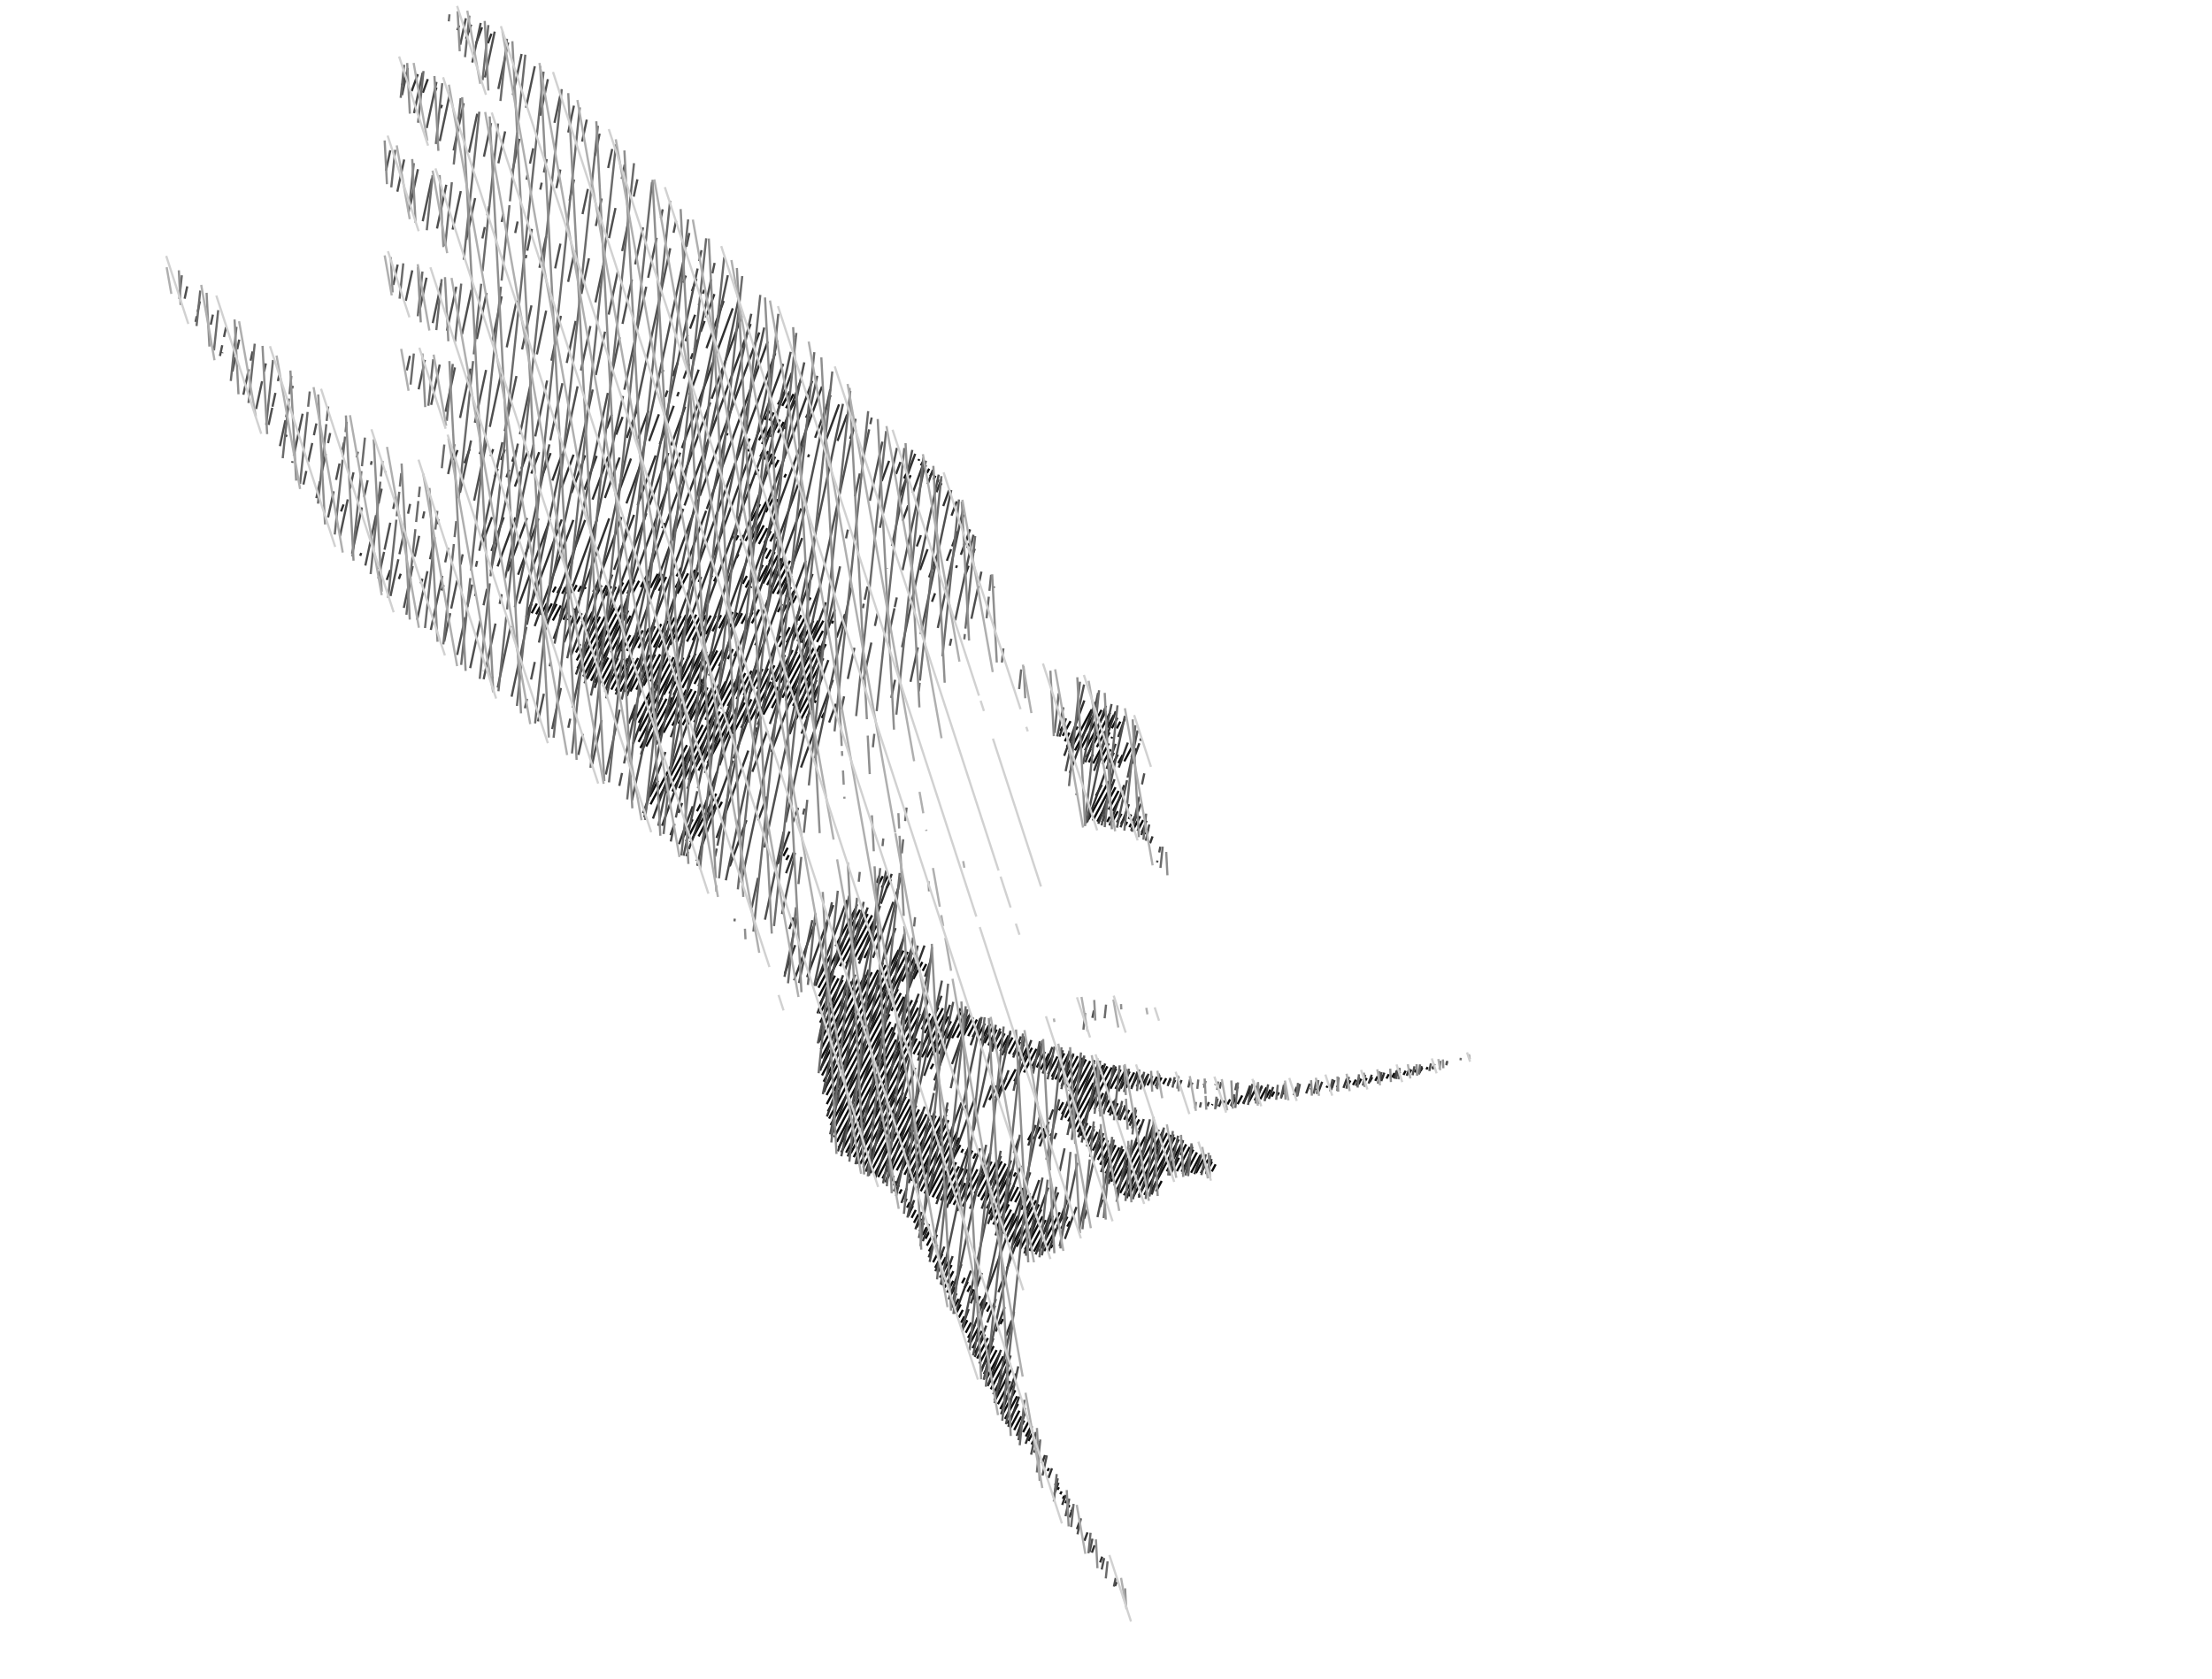 <?xml version="1.0" encoding="UTF-8" standalone="no"?>
<!-- Created with Inkscape (http://www.inkscape.org/) -->

<svg
   xmlns:dc="http://purl.org/dc/elements/1.1/"
   xmlns:cc="http://creativecommons.org/ns#"
   xmlns:rdf="http://www.w3.org/1999/02/22-rdf-syntax-ns#"
   xmlns:svg="http://www.w3.org/2000/svg"
   xmlns="http://www.w3.org/2000/svg"
   xmlns:sodipodi="http://sodipodi.sourceforge.net/DTD/sodipodi-0.dtd"
   xmlns:inkscape="http://www.inkscape.org/namespaces/inkscape"
   id="svg2"
   version="1.1"
   inkscape:version="0.48.3.1 r9886"
   width="1000"
   height="759"
   sodipodi:docname="hantologie-_0002_arriere-plan-01_hatched_1398274169.svg">
  <defs
     id="defs27" />
  <sodipodi:namedview
     pagecolor="#ffffff"
     bordercolor="#666666"
     borderopacity="1"
     objecttolerance="10"
     gridtolerance="10"
     guidetolerance="10"
     inkscape:pageopacity="0"
     inkscape:pageshadow="2"
     inkscape:window-width="640"
     inkscape:window-height="480"
     id="namedview25" />
  <g
     inkscape:label="fill-0b0b0b"
     inkscape:groupmode="layer"
     id="fill-0b0b0b">
    <path
       style="stroke:#0b0b0b"
       d="M 240.308,273.107 l -1.63,3.065 M 240.354,277.281 l 2.318,-4.36 M 249.038,265.208 l -0.944,1.776 M 242.375,277.74 l 2.596,-4.882 M 251.263,265.283 l -1.351,2.541 M 244.482,278.038 l 2.763,-5.197 M 253.484,265.368 l -1.524,2.866 M 246.625,278.267 l 2.864,-5.387 M 255.704,265.452 l -1.588,2.987 M 247.589,280.714 l 4.042,-7.602 M 258.624,264.22 l -2.258,4.246 M 249.931,280.57 l 3.605,-6.779 M 260.721,264.536 l -1.927,3.624 M 253.247,278.593 l 1.824,-3.431 M 262.764,264.954 l -1.373,2.582 M 254.633,280.247 l 1.85,-3.48 M 264.772,265.438 l -0.429,0.806 M 259.17,275.974 l 0.463,-0.87 M 257.954,278.261 l -1.156,2.174 M 258.466,281.559 l 2.927,-5.505 M 269.532,265.006 l -1.393,2.62 M 259.979,282.973 l 3.014,-5.669 M 271.963,264.694 l -2.115,3.978 M 263.058,281.442 l 1.982,-3.728 M 274.253,264.648 l -2.258,4.247 M 264.243,283.473 l 3.609,-6.787 M 276.303,265.051 l -2.29,4.308 M 265.309,285.729 l 4.163,-7.829 M 262.368,291.259 l -2.002,3.765 M 276.39,269.148 l 2.039,-3.834 M 271.229,278.855 l -10.506,19.76 M 278.879,268.727 l 2.836,-5.333 M 274.912,276.188 l -13.84,26.029 M 281.215,268.594 l 3.358,-6.316 M 278.128,274.401 l -16.097,30.274 M 299.332,238.781 l 1.185,-2.229 M 286.805,262.341 l -3.225,6.065 M 263.66,305.87 l 17.367,-32.663 M 288.916,262.63 l -2.948,5.544 M 265.383,306.89 l 17.295,-32.526 M 293.043,259.13 l -3.371,6.339 M 273.431,296.015 l 10.592,-19.921 M 273.426,296.024 l -6.274,11.8 M 328.44,196.817 l 0.505,-0.949 M 293.407,262.706 l -1.503,2.826 M 283.13,282.033 l 1.934,-3.637 M 279.883,288.14 l -3.655,6.875 M 268.94,308.721 l 6.035,-11.35 M 297.38,259.493 l -3.38,6.357 M 278.645,294.729 l 3.406,-6.405 M 277.13,297.578 l -6.351,11.944 M 295.858,266.615 l 3.709,-6.975 M 284.915,287.196 l -3.915,7.363 M 272.617,310.324 l 6.732,-12.661 M 301.181,260.865 l -3.336,6.274 M 283.405,294.295 l 4.458,-8.385 M 281.57,297.748 l -7.113,13.378 M 285.842,293.972 l 4.763,-8.958 M 283.845,297.728 l -7.485,14.077 M 336.253,203.425 l 2.72,-5.116 M 307.902,256.745 l -2.052,3.858 M 288.609,293.028 l 4.734,-8.902 M 286.145,297.664 l -7.821,14.71 M 345.742,189.837 l 2.19,-4.119 M 343.47,194.11 l -1.019,1.916 M 338.164,204.089 l 0.584,-1.098 M 309.367,258.248 l -4.001,7.525 M 291.14,292.53 l 4.965,-9.337 M 288.463,297.563 l -8.063,15.164 M 351.685,182.921 l 3.539,-6.655 M 349.777,186.508 l -1.947,3.662 M 343.108,199.051 l 3.363,-6.324 M 311.08,259.288 l -4.858,9.137 M 293.363,292.609 l 5.554,-10.446 M 290.96,297.127 l -8.365,15.731 M 353.627,183.529 l 3.468,-6.523 M 350.87,188.714 l -6.41,12.056 M 312.326,261.203 l 1.909,-3.591 M 301.958,280.703 l -6.389,12.017 M 284.978,312.638 l 8.776,-16.505 M 358.737,178.178 l -3.389,6.375 M 348.426,197.57 l 4.16,-7.824 M 345.41,203.242 l -1.714,3.224 M 314.241,261.863 l 1.645,-3.094 M 305.032,279.181 l -7.263,13.659 M 287.674,311.829 l 8.488,-15.964 M 359.483,181.036 l -2.457,4.62 M 351.702,195.669 l 2.591,-4.873 M 347.273,203.999 l -1.995,3.752 M 341.618,214.633 l 1.306,-2.457 M 339.269,219.053 l -1.002,1.884 M 315.829,263.136 l 1.197,-2.251 M 307.681,278.461 l -7.51,14.124 M 290.953,309.922 l 7.485,-14.078 M 355.668,192.469 l -0.851,1.601 M 347.038,208.701 l 1.869,-3.516 M 310.16,278.058 l -7.206,13.552 M 294.156,308.157 l 6.471,-12.17 M 286.647,322.28 l -1.557,2.928 M 348.695,209.844 l 1.769,-3.328 M 331.407,242.358 l -0.836,1.572 M 321.278,261.408 l 0.651,-1.225 M 312.461,277.992 l -6.631,12.472 M 286.891,326.081 l 15.72,-29.565 M 351.949,207.986 l -1.761,3.312 M 332.673,244.237 l 1.137,-2.138 M 323.929,260.683 l -1.17,2.201 M 308.419,289.852 l 6.342,-11.927 M 304.532,297.163 l -15.762,29.644 M 364.381,188.863 l 0.883,-1.661 M 343.584,227.978 l -4.016,7.552 M 334.844,244.415 l 1.284,-2.415 M 316.966,278.038 l -6.416,12.066 M 289.026,330.586 l 17.466,-32.848 M 346.844,226.106 l -7.253,13.641 M 337.015,244.592 l 1.378,-2.592 M 333.848,250.549 l -0.926,1.741 M 313.138,289.497 l 6.013,-11.309 M 308.952,297.371 l -8.906,16.749 M 288.688,335.482 l 10.602,-19.94 M 355.347,214.375 l -0.791,1.487 M 346.195,231.586 l 3.859,-7.258 M 343.869,235.961 l -4.721,8.88 M 316.125,288.139 l 5.213,-9.805 M 311.764,296.342 l -9.178,17.261 M 289.492,338.229 l 11.838,-22.265 M 351.581,225.717 l -1.693,3.184 M 340.99,245.635 l 4.291,-8.07 M 323.578,278.383 l -4.466,8.399 M 304.474,314.313 l 9.995,-18.798 M 303.894,315.403 l -11.772,22.141 M 343.083,245.96 l 3.783,-7.114 M 325.985,278.116 l -3.89,7.316 M 308.462,311.073 l 8.53,-16.043 M 307.326,313.208 l -11.409,21.457 M 345.587,245.511 l 2.882,-5.421 M 337.65,260.439 l -1.879,3.534 M 325.079,284.081 l 4.034,-7.587 M 319.469,294.631 l -8.034,15.11 M 299.964,331.315 l 10.311,-19.393 M 350.092,241.298 l -1.87,3.516 M 344.983,250.907 l 1.663,-3.128 M 338.899,262.348 l -1.783,3.354 M 327.666,283.475 l 3.568,-6.71 M 321.869,294.377 l -7.908,14.874 M 303.928,328.12 l 8.767,-16.489 M 351.61,242.704 l -0.5,0.94 M 346.342,252.611 l 2.166,-4.073 M 344.831,255.452 l -1.39,2.614 M 339.374,265.716 l 0.286,-0.538 M 333.342,277.061 l -3.436,6.462 M 320.501,301.211 l 3.748,-7.048 M 317.362,307.114 l -1.677,3.153 M 306.668,327.227 l 7.864,-14.791 M 350.214,249.588 l -2.398,4.509 M 343.118,262.934 l 3.808,-7.163 M 335.484,277.292 l -2.993,5.628 M 320.504,305.466 l 6.124,-11.518 M 318.21,309.779 l -9.608,18.07 M 344.939,263.77 l 6.779,-12.75 M 337.761,277.27 l -2.527,4.752 M 325.042,301.19 l 3.964,-7.456 M 319.882,310.895 l -8.8,16.551 M 293.685,360.164 l 3.808,-7.162 M 353.239,252.42 l -6.436,12.105 M 337.564,281.899 l 2.681,-5.043 M 331.382,293.528 l -2.379,4.474 M 313.809,326.577 l 9.223,-17.347 M 303.736,345.522 l -9.658,18.164 M 348.437,265.71 l 6.731,-12.658 M 343.172,275.613 l -3.295,6.196 M 331.944,296.731 l 1.734,-3.261 M 325.509,308.833 l -8.903,16.744 M 297.506,361.498 l 13.064,-24.57 M 357.163,253.561 l -7.895,14.849 M 318.917,325.491 l 9.203,-17.309 M 317.688,327.801 l -16.35,30.75 M 351.428,268.606 l 6.939,-13.049 M 330.997,307.031 l -27.032,50.839 M 353.709,268.576 l 4.29,-8.069 M 342.029,290.544 l -0.645,1.213 M 326.107,320.488 l 7.858,-14.779 M 325.429,321.764 l -18.426,34.655 M 355.368,269.716 l 2.221,-4.178 M 353.541,273.153 l -1.917,3.606 M 329.032,319.247 l 7.902,-14.861 M 327.595,321.95 l -16.298,30.652 M 356.776,271.328 l 2.159,-4.06 M 355.618,273.506 l -1.584,2.98 M 332.984,316.074 l 6.786,-12.763 M 330.25,321.216 l -14.468,27.209 M 358.236,272.842 l 1.891,-3.556 M 342.34,302.739 l -6.152,11.569 M 319.873,344.993 l 13.418,-25.235 M 352.722,287.472 l -1.605,3.018 M 338.823,313.613 l 5.923,-11.14 M 336.664,317.673 l -9.645,18.139 M 352.311,292.507 l 4.697,-8.834 M 347.154,302.206 l -4.96,9.327 M 331.343,331.941 l 8.375,-15.752 M 366.439,270.196 l -0.599,1.126 M 360.889,280.633 l 1.322,-2.486 M 360.232,281.869 l -4.63,8.708 M 335.093,329.148 l 15.03,-28.268 M 316.831,363.493 l -1.764,3.318 M 308.625,378.928 l 4.491,-8.447 M 364.003,279.037 l -5.646,10.618 M 348.865,307.507 l 6.03,-11.341 M 348.444,308.299 l -9.816,18.462 M 321.166,359.602 l 0.733,-1.379 M 319.38,362.96 l -9.267,17.429 M 360.493,289.898 l 5.007,-9.418 M 358.342,293.944 l -7.611,14.315 M 341.817,325.024 l 8.134,-15.298 M 323.801,358.906 l -11.716,22.034 M 362.353,290.661 l 5.3,-9.968 M 360.231,294.651 l -7.499,14.104 M 345.095,323.118 l 6.626,-12.462 M 325.234,360.471 l -9.43,17.736 M 348.932,320.161 l 20.993,-39.482 M 326.385,362.566 l -1.546,2.907 M 366.866,290.692 l 5.333,-10.029 M 366.126,292.084 l -12.45,23.415 M 408.676,216.32 l 1.23,-2.313 M 374.476,280.641 l -0.941,1.77 M 369.342,290.297 l 2.685,-5.051 M 368.166,292.509 l -12.922,24.302 M 415.206,208.299 l 0.373,-0.702 M 411.698,214.896 l -1.79,3.366 M 376.064,281.914 l 0.641,-1.205 M 370.765,291.88 l -14.135,26.584 M 416.311,210.48 l 0.86,-1.617 M 373.358,291.263 l -14.845,27.919 M 417.644,212.234 l 0.984,-1.851 M 372.225,297.654 l -11.6,21.817 M 419.033,213.881 l 1.038,-1.952 M 369.21,307.586 l -9.407,17.692 M 420.52,215.345 l 0.995,-1.871 M 370.095,310.18 l -8.081,15.198 M 422.015,216.793 l 0.882,-1.659 M 368.891,316.706 l -0.585,1.101 M 364.601,324.773 l 2.43,-4.57 M 424.28,216.793 l -0.693,1.304 M 425.158,219.402 l 0.485,-0.912 M 426.885,220.415 l -0.003,0.006 M 371.454,324.665 l 1.24,-2.331 M 356.108,383.348 l -1.98,3.724 M 355.453,388.839 l 1.141,-2.145 M 437.981,242.147 l -2.278,4.284 M 437.245,247.791 l 1.624,-3.054 M 386.693,411.027 l -8.934,16.802 M 369.597,443.18 l 6.099,-11.47 M 388.78,411.363 l -18.76,35.283 M 397.155,399.872 l 1.971,-3.707 M 390.411,412.555 l -20.154,37.903 M 398.591,401.43 l 2.978,-5.601 M 392.295,413.272 l -12.559,23.62 M 370.493,454.276 l 6.983,-13.134 M 402.847,397.687 l -2.076,3.904 M 382.583,435.798 l 11.659,-21.927 M 379.063,442.417 l -8.453,15.898 M 385.324,434.903 l 10.452,-19.658 M 380.945,443.139 l -10.228,19.237 M 388.064,434.009 l 8.206,-15.434 M 382.901,443.72 l -12.078,22.715 M 390.768,433.185 l 6.183,-11.628 M 385.094,443.855 l -14.165,26.64 M 371.036,474.555 l 16.987,-31.949 M 391.279,440.743 l -20.097,37.796 M 371.342,482.5 l 22.79,-42.862 M 396.949,438.601 l -25.337,47.653 M 372.354,489.117 l 28.04,-52.735 M 406.264,429.601 l -32.944,61.958 M 373.674,495.154 l 34.736,-65.329 M 410.371,430.397 l -36.602,68.838 M 374.276,502.542 l 38.443,-72.301 M 414.172,431.769 l -6.391,12.019 M 374.806,505.806 l 31.123,-58.534 M 415.226,434.047 l -4.822,9.069 M 402.965,457.107 l 4.276,-8.042 M 402.194,458.557 l -26.698,50.212 M 412.901,442.68 l 4.086,-7.686 M 408.621,450.728 l -3.634,6.834 M 376.2,511.703 l 26.39,-49.632 M 418.756,435.928 l -1.629,3.063 M 406.495,458.987 l 3.724,-7.004 M 403.562,464.503 l -26.432,49.712 M 407.79,460.812 l 4.551,-8.56 M 404.543,466.918 l -26.266,49.4 M 479.326,330.532 l 1.436,-2.701 M 414.561,452.337 l -5.717,10.752 M 379.144,518.947 l 25.976,-48.854 M 483.962,326.074 l -3.546,6.669 M 409.412,466.282 l 5.662,-10.648 M 406.993,470.832 l -26.712,50.237 M 481.378,335.194 l 2.067,-3.888 M 415.895,458.349 l -33.411,62.837 M 486.384,330.039 l 0.785,-1.476 M 485.088,332.476 l -2.793,5.253 M 384.628,521.414 l 33.024,-62.108 M 493.573,320.779 l -10.244,19.266 M 416.667,465.418 l 3.798,-7.142 M 414.442,469.602 l -28.514,53.628 M 485.978,339.323 l 9.946,-18.705 M 424.195,455.52 l -6.17,11.603 M 412.983,476.607 l 3.063,-5.76 M 409.595,482.978 l -22.283,41.909 M 488.702,338.46 l 9.278,-17.45 M 426.266,455.885 l -11.315,21.281 M 388.752,526.437 l 20.531,-38.614 M 499.983,321.503 l -9.48,17.829 M 416.737,478.067 l 10.977,-20.645 M 408.292,493.949 l -18.052,33.951 M 494.535,336.01 l 7.294,-13.717 M 493.115,338.68 l -1.949,3.666 M 418.997,478.076 l 9.825,-18.477 M 409.536,495.869 l -17.763,33.407 M 500.421,329.2 l 3.147,-5.918 M 499.634,330.679 l -3.782,7.112 M 492.185,344.689 l 1.907,-3.587 M 429.933,461.768 l -8.179,15.383 M 393.422,530.436 l 17.792,-33.462 M 505.161,324.545 l -2.534,4.765 M 494.167,345.222 l 7.475,-14.058 M 434.319,457.779 l -6.277,11.805 M 424.363,476.505 l 2.476,-4.656 M 421.956,481.031 l -1.245,2.341 M 395.157,531.432 l 17.679,-33.249 M 506.497,326.292 l -1.638,3.08 M 502.461,333.884 l 0.362,-0.681 M 501.268,336.127 l -4.929,9.269 M 430.396,469.418 l 5.908,-11.112 M 427.642,474.598 l -1.018,1.914 M 396.989,532.248 l 17.248,-32.438 M 502.097,338.828 l -3.549,6.675 M 432.777,469.2 l 5.373,-10.106 M 415.49,501.713 l -16.571,31.166 M 500.805,345.517 l 2.748,-5.168 M 439.907,460.051 l -4.533,8.526 M 413.84,509.076 l 3.276,-6.161 M 412.907,510.829 l -12.087,22.732 M 503.125,345.415 l 2.236,-4.204 M 498.101,354.863 l -2.645,4.974 M 437.695,468.471 l 3.968,-7.464 M 418.891,503.836 l -13.502,25.394 M 402.722,534.246 l 1.369,-2.575 M 507.512,341.424 l -1.933,3.636 M 492.079,370.449 l 9.137,-17.183 M 443.428,461.948 l -3.726,7.008 M 407.222,530.042 l 13.664,-25.699 M 405.045,534.137 l -1.012,1.904 M 508.267,344.263 l 4.04,-7.597 M 502.824,354.501 l -8.797,16.546 M 441.549,469.743 l 3.671,-6.904 M 423.055,504.525 l -14.162,26.635 M 405.002,538.478 l 1.358,-2.554 M 513.634,338.431 l -2.158,4.059 M 496.063,371.477 l 8.238,-15.493 M 447.012,463.728 l -3.646,6.856 M 410.462,532.468 l 14.904,-28.03 M 407.627,537.8 l -1.05,1.975 M 501.201,366.073 l 4.488,-8.441 M 499.814,368.683 l -1.613,3.033 M 445.08,471.622 l 3.724,-7.003 M 427.855,504.018 l -15.877,29.86 M 503.107,366.749 l 3.902,-7.339 M 501.731,369.337 l -1.244,2.34 M 446.794,472.659 l 3.802,-7.15 M 428.8,506.501 l -15.456,29.068 M 409.005,543.729 l 0.912,-1.716 M 505.335,366.819 l -2.522,4.743 M 448.533,473.648 l 3.855,-7.25 M 428.875,510.619 l -14.115,26.546 M 410.033,546.057 l 1.287,-2.421 M 507.005,367.937 l -2.09,3.931 M 450.288,474.607 l 3.884,-7.305 M 436.969,499.656 l -1.225,2.304 M 416.248,538.628 l 14.43,-27.139 M 412.722,545.259 l -1.656,3.114 M 506.836,372.517 l 2.248,-4.228 M 455.953,468.214 l -3.781,7.111 M 417.948,539.691 l 14.777,-27.791 M 413.991,547.132 l -1.891,3.557 M 510.267,370.323 l 1.104,-2.076 M 509.586,371.604 l -0.891,1.675 M 454.104,475.951 l 3.629,-6.826 M 433.631,514.455 l -13.908,26.158 M 413.186,552.906 l 2.036,-3.83 M 513.647,368.228 l -1.592,2.995 M 510.555,374.042 l 0.868,-1.632 M 459.494,470.074 l -3.425,6.441 M 421.598,541.345 l 12.567,-23.634 M 416.454,551.02 l -2.13,4.006 M 512.401,374.831 l 3.052,-5.739 M 461.206,471.115 l -3.171,5.964 M 447.243,497.375 l 3.436,-6.462 M 435.442,519.569 l -0.859,1.615 M 423.474,542.078 l 8.773,-16.499 M 417.679,552.977 l -2.011,3.782 M 514.232,375.647 l 2.582,-4.857 M 462.918,472.155 l -3.059,5.754 M 449.996,496.456 l 4.933,-9.277 M 437.622,519.729 l -1.233,2.319 M 425.349,542.811 l 8.19,-15.403 M 418.903,554.935 l -1.82,3.422 M 516.063,376.464 l 1.962,-3.69 M 464.656,473.147 l -3.288,6.185 M 454.168,492.871 l 4.974,-9.354 M 439.626,520.22 l -1.655,3.112 M 427.225,543.544 l 8.14,-15.308 M 420.127,556.893 l -1.71,3.217 M 517.894,377.28 l 1.203,-2.262 M 466.575,473.796 l -8.048,15.136 M 439.942,523.885 l 1.251,-2.353 M 437.359,528.744 l -8.227,15.473 M 419.025,563.225 l 2.325,-4.374 M 468.583,474.281 l -5.665,10.655 M 437.105,533.481 l 2.422,-4.556 M 436.356,534.89 l -5.254,9.88 M 419.926,565.791 l 2.691,-5.061 M 470.559,474.825 l -3.921,7.375 M 433.074,545.324 l 8.811,-16.57 M 423.733,562.892 l -0.661,1.242 M 468.665,482.647 l 3.739,-7.033 M 445.233,526.716 l -10.004,18.815 M 421.811,570.767 l 2.232,-4.198 M 474.251,476.401 l -3.832,7.207 M 440.602,539.685 l 7.669,-14.423 M 426.051,567.052 l -3.309,6.224 M 472.106,484.695 l 3.997,-7.518 M 450.91,524.56 l -8.777,16.507 M 423.824,575.5 l 3.722,-7 M 478.084,477.713 l -4.29,8.069 M 443.547,542.668 l 9.345,-17.576 M 428.923,570.171 l -4.02,7.56 M 475.478,486.873 l 5.653,-10.631 M 454.582,526.174 l -9.741,18.321 M 425.976,579.973 l 4.226,-7.949 M 483.288,476.446 l -6.185,11.632 M 446.089,546.406 l 10.125,-19.041 M 430.991,574.802 l -3.942,7.415 M 478.727,489.283 l 6.528,-12.277 M 467.445,510.501 l -2.699,5.076 M 447.012,548.931 l 10.797,-20.307 M 430.933,579.17 l -2.812,5.289 M 480.351,490.488 l 6.87,-12.921 M 470.192,509.595 l -2.932,5.514 M 458.309,531.944 l 0.938,-1.765 M 456.732,534.91 l -8.884,16.708 M 429.194,586.702 l 2.435,-4.58 M 489.095,478.304 l -7.227,13.592 M 469.625,514.921 l 2.514,-4.729 M 458.364,536.1 l -9.355,17.595 M 434.899,580.232 l 1.287,-2.421 M 432.452,584.835 l -2.19,4.118 M 483.37,493.331 l 7.598,-14.29 M 480.673,498.404 l -1.964,3.694 M 472.015,514.688 l 1.937,-3.643 M 460.267,536.782 l -3.399,6.392 M 450.363,555.408 l 5.756,-10.825 M 437.522,579.559 l -1.401,2.636 M 431.314,591.234 l 2.073,-3.898 M 492.842,479.777 l -12.772,24.02 M 474.853,513.61 l 0.536,-1.009 M 462.315,537.19 l -3.41,6.413 M 451.89,556.797 l 5.214,-9.806 M 438.828,581.362 l -1.462,2.749 M 432.366,593.516 l 1.975,-3.715 M 494.756,480.438 l -13.279,24.974 M 460.428,545 l 3.658,-6.879 M 458.454,548.711 l -4.828,9.081 M 438.704,585.856 l 1.525,-2.868 M 435.263,592.328 l -1.844,3.469 M 482.884,507.026 l 13.808,-25.969 M 465.601,539.53 l -3.97,7.467 M 454.527,560.358 l 5.619,-10.568 M 441.658,584.56 l -1.612,3.031 M 434.47,598.079 l 1.518,-2.856 M 498.649,481.637 l -3.05,5.737 M 484.29,508.641 l 10.111,-19.015 M 467.091,540.989 l -11.015,20.716 M 441.464,589.185 l 1.654,-3.111 M 437.329,596.961 l -1.807,3.399 M 485.697,510.256 l 14.941,-28.1 M 468.416,542.756 l -10.647,20.025 M 442.919,590.71 l 1.718,-3.232 M 439.036,598.012 l -2.462,4.629 M 491.948,502.759 l 10.678,-20.083 M 490.248,505.956 l -3.145,5.916 M 459.528,563.732 l 10.172,-19.131 M 446.17,588.855 l -1.694,3.185 M 437.614,604.946 l 3.111,-5.852 M 504.615,483.196 l -4.467,8.401 M 494.814,501.63 l 3.912,-7.358 M 491.549,507.77 l -3.044,5.725 M 461.379,564.51 l 9.377,-17.636 M 447.879,589.901 l -1.678,3.155 M 438.641,607.275 l 3.673,-6.909 M 506.647,483.635 l -4.584,8.622 M 497.004,501.77 l 3.211,-6.039 M 493.081,509.149 l -3.203,6.025 M 463.332,565.099 l 8.025,-15.092 M 449.867,590.423 l -1.24,2.332 M 439.668,609.603 l 4.148,-7.802 M 508.681,484.069 l -4.412,8.297 M 499.002,502.273 l 2.919,-5.49 M 494.628,510.499 l -3.378,6.353 M 465.344,565.574 l 7.397,-13.911 M 445.243,603.378 l -4.548,8.554 M 506.641,492.166 l 4.075,-7.663 M 503.629,497.83 l -2.734,5.143 M 492.622,518.532 l 3.553,-6.682 M 476.04,549.717 l -8.6,16.173 M 441.718,614.268 l 4.907,-9.229 M 512.75,484.937 l -3.701,6.961 M 502.75,503.743 l 2.587,-4.865 M 497.722,513.2 l -3.744,7.041 M 469.675,565.95 l 9.463,-17.798 M 453.48,596.408 l -1.233,2.318 M 442.74,616.606 l 5.22,-9.818 M 514.784,485.371 l -3.327,6.258 M 504.606,504.514 l 2.455,-4.617 M 499.291,514.51 l -4.027,7.574 M 477.974,554.602 l 3.076,-5.786 M 477.435,555.615 l -5.363,10.086 M 443.762,618.945 l 5.475,-10.297 M 516.819,485.805 l -2.949,5.546 M 506.417,505.367 l 2.382,-4.48 M 500.934,515.68 l -4.656,8.756 M 479.73,555.559 l 2.866,-5.39 M 475.909,562.744 l -0.83,1.561 M 444.783,621.284 l 5.75,-10.814 M 518.874,486.2 l -2.586,4.864 M 508.192,506.29 l 2.314,-4.352 M 502.65,516.712 l -5.294,9.956 M 482.486,554.635 l 1.267,-2.383 M 451.92,612.121 l -6.116,11.502 M 518.705,490.777 l 2.253,-4.237 M 512.161,503.085 l -2.195,4.129 M 498.574,528.639 l 5.78,-10.871 M 453.576,613.267 l -6.735,12.666 M 521.123,490.49 l 1.919,-3.609 M 513.694,504.462 l -1.967,3.699 M 499.807,530.58 l 6.228,-11.713 M 455.263,614.354 l -7.35,13.823 M 523.474,490.328 l 1.652,-3.107 M 515.04,506.19 l -1.644,3.092 M 501.042,532.517 l 6.841,-12.867 M 456.55,616.194 l -7.565,14.228 M 525.813,490.19 l 1.398,-2.628 M 516.101,508.456 l -1.251,2.352 M 502.358,534.301 l 8.041,-15.123 M 457.446,618.769 l -7.389,13.897 M 528.152,490.051 l 1.121,-2.108 M 514.172,516.343 l -10.497,19.742 M 451.129,634.911 l 5.532,-10.404 M 531.291,488.408 l -0.809,1.522 M 504.999,537.855 l 12.714,-23.912 M 457.853,626.524 l -5.653,10.631 M 532.806,489.817 l 0.502,-0.945 M 520.987,512.047 l -14.577,27.415 M 453.276,639.392 l 5.722,-10.761 M 523.904,510.82 l -15.791,29.699 M 454.372,641.59 l 5.439,-10.229 M 525.827,511.464 l -15.638,29.411 M 455.483,643.762 l 4.762,-8.956 M 527.633,512.328 l -15.181,28.551 M 456.775,645.591 l 4.094,-7.699 M 529.431,513.205 l -14.621,27.499 M 458.48,646.645 l 3.3,-6.206 M 531.159,514.215 l -13.876,26.096 M 460.571,646.972 l 2.489,-4.682 M 532.887,515.227 l -13.005,24.459 M 462.497,647.61 l 2.501,-4.703 M 534.614,516.239 l -7.139,13.426 M 522.67,538.701 l 2.501,-4.704 M 466.049,645.191 l -2.306,4.338 M 533.665,522.284 l 2.588,-4.867 M 533.022,523.493 l -3.192,6.003 M 464.933,651.55 l 2.077,-3.906 M 548.167,499.268 l -0.244,0.46 M 532.039,529.601 l 5.837,-10.978 M 467.971,650.096 l -1.615,3.038 M 550.195,499.716 l 0.162,-0.305 M 539.499,519.832 l -5.319,10.003 M 467.972,654.355 l 0.859,-1.615 M 553.522,497.717 l -0.584,1.099 M 536.321,530.068 l 4.785,-8.999 M 556.109,497.113 l -1.205,2.267 M 538.462,530.302 l 4.251,-7.995 M 558.695,496.509 l -1.573,2.958 M 540.666,530.418 l 3.754,-7.061 M 561.58,495.344 l -2.085,3.921 M 542.871,530.529 l 3.285,-6.179 M 566.007,491.278 l -4.031,7.582 M 545.198,530.414 l 2.736,-5.145 M 474.24,663.866 l -0.684,1.286 M 564.61,498.166 l 3.768,-7.086 M 549.553,526.483 l -1.72,3.235 M 567.199,497.556 l 3.351,-6.301 M 572.563,491.727 l -2.798,5.262 M 476.96,671.531 l 0.464,-0.873 M 574.3,492.722 l -1.967,3.7 M 478.117,673.616 l 0.604,-1.136 M 576.096,493.603 l -1.197,2.251 M 479.3,675.65 l 0.664,-1.249 M 578.186,493.932 l -0.727,1.367 M 480.484,677.684 l 0.71,-1.335 M 580.321,494.178 l -0.306,0.576 M 481.678,679.698 l 0.672,-1.263 M 483.506,680.521 l -0.587,1.104 M 484.247,683.388 l 0.239,-0.449 M 592.663,492.266 l -0.21,0.396 M 594.686,492.721 l 0.264,-0.496 M 600.124,491.014 l -0.432,0.812 M 601.87,491.99 l 0.658,-1.237 M 604.581,491.152 l -0.228,0.429 M 609.223,490.943 l 1.264,-2.377 M 612.952,488.19 l -1.298,2.44 M 614.139,490.216 l 1.277,-2.402 M 617.882,487.438 l -1.245,2.341 M 619.178,489.26 l 1.17,-2.2 M 622.814,486.682 l -1.095,2.059 M 624.26,488.223 l 1.054,-1.982 M 627.85,485.731 l -1.049,1.973 M 629.352,487.166 l 1.034,-1.945 M 632.928,484.7 l -1.01,1.9 M 634.484,486.034 l 0.991,-1.864 M 638.023,483.639 l -0.972,1.829 M 639.617,484.902 l 0.904,-1.7 M 643,482.799 l -0.779,1.466 M 644.847,483.586 l 0.576,-1.084 M 647.71,482.461 l -0.149,0.28"
       id="path5" />
  </g>
  <g
     inkscape:label="fill-303030"
     inkscape:groupmode="layer"
     id="fill-303030">
    <path
       style="stroke:#303030"
       d="M 100.546,159.323 l -0.111,0.306 M 181.724,38.62 l 2.028,-5.573 M 188.885,33.567 l -2.788,7.659 M 129.211,197.517 l 0.347,-0.953 M 193.403,35.772 l -2.238,6.15 M 206.766,13.677 l 0.8,-2.199 M 197.332,39.597 l -0.773,2.124 M 210.699,17.489 l 2.32,-6.375 M 199.805,47.421 l -0.547,1.503 M 215.23,19.659 l 2.667,-7.327 M 222.162,15.233 l -1.58,4.34 M 154.172,231.272 l 1.151,-3.163 M 163.302,250.044 l -0.468,1.286 M 171.29,257.337 l 0.792,-2.177 M 176.463,257.741 l -1.639,4.502 M 180.308,261.798 l 0.856,-2.352 M 206.837,203.528 l -1.683,4.623 M 185.101,263.247 l 0.599,-1.645 M 212.335,203.04 l -2.325,6.388 M 190.212,263.823 l 0.767,-2.109 M 217.694,202.938 l -0.875,2.403 M 221.814,206.237 l 1.141,-3.136 M 200.576,264.588 l -0.883,2.426 M 226.497,207.988 l 1.709,-4.696 M 225.029,212.022 l -1.288,3.54 M 231.546,208.737 l 1.851,-5.086 M 230.217,212.388 l -1.246,3.424 M 218.215,245.363 l 4.198,-11.534 M 238.579,204.032 l -2.894,7.951 M 232.769,219.996 l 2.513,-6.903 M 227.717,233.876 l -5.558,15.271 M 214.738,269.535 l 0.455,-1.249 M 243.747,204.452 l -3.534,9.709 M 224.942,256.118 l 8.063,-22.152 M 248.915,204.871 l -3.735,10.262 M 229.478,258.276 l 8.758,-24.063 M 254.084,205.289 l -4.375,12.02 M 234.217,259.873 l 9.25,-25.414 M 218.427,303.257 l -0.031,0.086 M 253.864,220.512 l 5.436,-14.935 M 248.709,234.677 l -13.946,38.317 M 222.466,306.778 l 0.317,-0.871 M 264.516,205.866 l -6.203,17.042 M 237.927,278.92 l 16.024,-44.024 M 276.538,187.454 l -2.276,6.253 M 264.159,221.466 l 5.573,-15.311 M 259.192,235.113 l -17.476,48.014 M 278.552,196.539 l 2.917,-8.013 M 274.948,206.443 l -7.078,19.447 M 245.668,286.89 l 18.842,-51.769 M 310.061,124.59 l -1.181,3.246 M 283.331,198.028 l 4.857,-13.345 M 280.106,206.891 l -6.656,18.286 M 250.287,288.816 l 19.639,-53.956 M 314.837,126.087 l -0.636,1.747 M 312.813,131.646 l 1.304,-3.583 M 299.851,167.259 l -0.531,1.459 M 288.498,198.451 l 4.644,-12.76 M 285.257,207.357 l -6.763,18.582 M 255.036,290.389 l 20.372,-55.972 M 318.355,131.039 l -0.64,1.759 M 315.844,137.939 l 0.144,-0.396 M 314.251,142.314 l -2.29,6.292 M 309.908,154.247 l 0.987,-2.711 M 306.395,163.899 l -2.256,6.198 M 300.716,179.502 l 1.053,-2.894 M 297.865,187.335 l -4.4,12.09 M 283.201,227.624 l 7.281,-20.005 M 280.958,233.787 l -9.293,25.532 M 258.236,296.214 l 12.945,-35.566 M 322.972,132.974 l -3.856,10.594 M 316.769,150.016 l 1.77,-4.862 M 315.504,153.492 l -1.613,4.433 M 312.29,162.322 l 0.933,-2.564 M 311.475,164.562 l -2.41,6.623 M 306.146,179.201 l 0.705,-1.937 M 304.579,183.509 l -6.336,17.409 M 288.234,228.414 l 8.177,-22.466 M 286.637,232.804 l -9.035,24.823 M 260.366,304.981 l 16.444,-45.18 M 327.168,136.064 l -7.773,21.356 M 311.704,178.552 l 4.153,-11.411 M 309.771,183.863 l -6.39,17.556 M 293.527,228.493 l 8.615,-23.67 M 292.225,232.069 l -27.993,76.909 M 308.268,202.61 l 23.002,-63.197 M 307.522,204.66 l -38.724,106.393 M 321.709,180.3 l 13.624,-37.433 M 321.107,181.956 l -47.601,130.784 M 309.466,228.558 l 29.88,-82.094 M 308.903,230.103 l -30.551,83.938 M 316.373,224.199 l 26.889,-73.877 M 315.749,225.913 l -32.322,88.805 M 319.518,230.178 l 27.554,-75.705 M 319.231,230.965 l -30.535,83.894 M 284.21,327.186 l 3.104,-8.528 M 350.488,159.706 l -64.294,176.646 M 289.76,341.174 l 64.293,-176.642 M 357.884,168.625 l -61.16,168.035 M 303.258,333.327 l 58.857,-161.708 M 300.821,340.024 l -10.075,27.681 M 295.178,370.147 l 72.037,-197.921 M 371.615,174.756 l -72.303,198.65 M 368.494,197.949 l 7.006,-19.248 M 365.764,205.45 l -0.463,1.271 M 310.719,356.687 l 50.277,-138.135 M 308.383,363.103 l -1.635,4.491 M 303.093,377.637 l 1.675,-4.602 M 379.309,182.855 l -5.88,16.155 M 318.657,349.496 l 43.536,-119.615 M 313.16,364.597 l -6.232,17.122 M 378.622,199.361 l 4.336,-11.912 M 362.646,243.256 l -37.42,102.81 M 311.436,383.954 l 12.702,-34.899 M 311.009,385.128 l -0.744,2.044 M 384.292,198.404 l 1.941,-5.333 M 364.213,253.569 l -32.545,89.416 M 316.912,383.528 l 14.436,-39.663 M 314.984,388.824 l -0.129,0.356 M 342.55,327.705 l 24.815,-68.18 M 342.092,328.965 l -1.348,3.703 M 323.924,378.88 l 14.365,-39.468 M 370.359,265.922 l -22.354,61.416 M 340.124,348.992 l 6.787,-18.648 M 373.338,272.354 l -24.636,67.688 M 329.895,391.714 l 7.594,-20.865 M 401.943,208.383 l -3.336,9.164 M 356.975,331.931 l 20.462,-56.219 M 346.685,360.202 l -3.925,10.783 M 405.095,214.341 l 1.981,-5.443 M 382.022,277.736 l -3.819,10.493 M 362.36,331.754 l 12.114,-33.283 M 413.747,205.189 l -7.351,20.198 M 362.112,347.055 l 14.433,-39.654 M 417.831,208.588 l -5.2,14.286 M 408.05,235.461 l 2.523,-6.932 M 377.927,318.223 l -3.08,8.463 M 358.431,371.788 l 2.372,-6.516 M 356.913,375.959 l -5.375,14.769 M 419.382,218.945 l 2.357,-6.477 M 358.764,385.492 l -3.404,9.353 M 423.386,222.564 l 2.133,-5.86 M 416.313,241.996 l -1.847,5.075 M 426.428,228.824 l 2.621,-7.2 M 419.324,248.342 l -3.419,9.394 M 356.826,420.055 l 1.873,-5.147 M 432.528,226.683 l -2.354,6.467 M 420.012,261.072 l 3.711,-10.196 M 359.491,427.352 l -4.704,12.923 M 433.919,237.481 l 1.784,-4.901 M 432.904,240.272 l -2.462,6.764 M 428.061,253.577 l 1.91,-5.247 M 422.718,268.257 l -1.399,3.844 M 359.005,443.305 l 9.514,-26.139 M 438.556,239.359 l -4.175,11.471 M 432.216,256.778 l 0.406,-1.116 M 376.723,409.246 l -11.863,32.593 M 440.06,249.848 l 0.62,-1.703 M 437.89,255.81 l -1.57,4.314 M 368.749,445.773 l 14.122,-38.799 M 387.497,408.883 l -17.961,49.346 M 396.338,399.211 l 1.181,-3.245 M 392.283,410.35 l -10.21,28.052 M 370.08,471.353 l 11.063,-30.397 M 403.135,395.155 l -4.9,13.463 M 388.359,435.751 l 9.505,-26.115 M 386.573,440.66 l -15.821,43.468 M 404.748,405.342 l 1.306,-3.587 M 403.852,407.804 l -9.206,25.293 M 372.54,493.833 l 20.17,-55.415 M 404.857,419.661 l -5.09,13.984 M 373.843,504.873 l 25.319,-69.564 M 408.615,423.955 l -32.719,89.893 M 378.759,520.603 l 33.518,-92.089 M 417.949,427.549 l -6.918,19.007 M 405.729,461.122 l 4.126,-11.337 M 405.132,462.764 l -21.907,60.19 M 418.151,441.613 l 2.209,-6.068 M 415.329,449.367 l -27.999,76.928 M 391.37,529.811 l 28.397,-78.02 M 425.639,450.278 l -10.655,29.273 M 395.623,532.746 l 18.167,-49.913 M 429.478,454.351 l -11.677,32.082 M 400.261,534.623 l 15.095,-41.473 M 481.939,324.834 l -2.996,8.232 M 422.356,488.537 l 11.881,-32.642 M 418.054,500.356 l -13.95,38.329 M 481.098,341.764 l 9.114,-25.04 M 438.805,457.961 l -8.444,23.199 M 410.779,534.963 l 11.812,-32.453 M 409.926,537.306 l -2.418,6.643 M 483.599,349.51 l 11.702,-32.151 M 443.257,460.35 l -4.456,12.243 M 414.531,539.272 l 13.775,-37.846 M 413.293,542.675 l -2.645,7.267 M 490.679,344.676 l 9.315,-25.593 M 447.64,462.925 l -3.929,10.794 M 418.773,542.237 l 15.919,-43.737 M 416.677,547.995 l -2.857,7.85 M 494.595,348.538 l 9.798,-26.921 M 452.187,465.052 l -3.803,10.448 M 423.296,544.431 l 17.36,-47.697 M 420.005,553.471 l -2.824,7.76 M 505.491,333.221 l 2.964,-8.145 M 504.351,336.351 l -4.107,11.283 M 491.476,371.727 l 8.093,-22.234 M 456.848,466.866 l -3.756,10.32 M 444.52,500.735 l 3.639,-9.999 M 438.483,517.323 l -10.502,28.854 M 419.833,568.564 l 3.749,-10.3 M 509.878,335.787 l -4.1,11.265 M 496.522,372.48 l 7.32,-20.112 M 461.519,468.652 l -3.481,9.563 M 451.081,497.33 l 4.867,-13.371 M 443.098,519.262 l -10.308,28.321 M 422.864,574.854 l 4.069,-11.18 M 515.917,333.812 l -0.413,1.136 M 511.717,345.352 l 3.372,-9.265 M 508.213,354.98 l -6.652,18.277 M 458.946,490.339 l 7.294,-20.039 M 447.733,521.148 l -9.26,25.441 M 425.896,581.143 l 4.785,-13.147 M 510.381,363.641 l -3.801,10.444 M 466.864,483.204 l 4.105,-11.278 M 452.5,522.668 l -8.683,23.856 M 428.889,587.539 l 5.785,-15.894 M 515.772,363.449 l -4.42,12.144 M 471.381,485.413 l 4.356,-11.967 M 460.551,515.167 l -2.228,6.122 M 446.616,553.453 l 10.474,-28.776 M 438.935,574.558 l -7.078,19.447 M 515.952,377.574 l 2.367,-6.504 M 480.533,474.885 l -4.872,13.385 M 464.845,517.987 l 3.381,-9.289 M 461.552,527.037 l -11.498,31.59 M 438.869,589.358 l 5.015,-13.779 M 437.917,591.972 l -3.099,8.515 M 519.913,381.311 l 1.133,-3.112 M 485.317,476.362 l -5.443,14.954 M 474.434,506.263 l 1.667,-4.581 M 474.1,507.18 l -4.067,11.174 M 442.632,593.638 l 23.127,-63.54 M 441.861,595.756 l -4.1,11.264 M 479.696,506.424 l 10.395,-28.559 M 477.545,512.333 l -0.975,2.678 M 455.257,573.569 l 14.547,-39.968 M 454.206,576.457 l -2.853,7.839 M 446.357,598.022 l 3.876,-10.649 M 445.856,599.4 l -5.167,14.196 M 483.641,510.205 l 11.219,-30.823 M 473.887,537.003 l -10.83,29.754 M 450.192,602.105 l 4.035,-11.085 M 449.084,605.149 l -5.501,15.114 M 487.502,514.216 l 12.119,-33.296 M 478.421,539.165 l -10.217,28.072 M 454.785,604.105 l 2.538,-6.973 M 452.507,610.362 l -5.969,16.399 M 497.048,502.608 l 7.425,-20.399 M 494.647,509.205 l -3.346,9.193 M 474.034,565.836 l 8.504,-23.366 M 456.9,612.911 l -7.358,20.216 M 505.704,493.443 l 3.645,-10.015 M 504.456,496.873 l -2.737,7.52 M 494.801,523.398 l 4.004,-11.002 M 486.657,545.776 l -5.251,14.426 M 452.546,639.493 l 6.692,-18.386 M 514.279,484.504 l -2.877,7.904 M 506.266,506.518 l 2.462,-6.765 M 502.991,515.517 l -5.267,14.471 M 490.018,551.161 l 1.564,-4.297 M 460.786,631.473 l -4.981,13.685 M 516.98,491.701 l 2.251,-6.184 M 513.057,502.48 l -2.385,6.554 M 501.105,535.318 l 6.218,-17.083 M 498.519,542.422 l -1.249,3.432 M 459.622,649.29 l 3.823,-10.504 M 524.218,486.433 l -1.763,4.844 M 504.728,539.982 l 12.359,-33.957 M 466.547,644.883 l -2.891,7.944 M 527.851,491.071 l 1.347,-3.701 M 521.384,508.839 l -11.988,32.938 M 467.516,656.839 l 1.941,-5.333 M 534.16,488.357 l -0.924,2.54 M 514.802,541.541 l 11.24,-30.881 M 472.425,657.971 l -1.365,3.751 M 538.673,490.575 l 0.388,-1.067 M 530.529,512.953 l -9.902,27.206 M 473.974,668.335 l 1.603,-4.403 M 544.085,490.325 l -0.097,0.266 M 529.428,530.596 l 5.467,-15.02 M 478.526,670.448 l -1.456,3.999 M 549.306,490.6 l 0.093,-0.256 M 546.489,498.341 l -0.672,1.846 M 534.686,530.769 l 4.452,-12.233 M 481.838,675.966 l -1.637,4.499 M 551.062,500.395 l 1.21,-3.325 M 543.36,521.557 l -3.409,9.367 M 483.46,686.128 l 1.693,-4.651 M 559.688,491.315 l -0.281,0.773 M 556.513,500.037 l 1.542,-4.237 M 547.764,524.076 l -2.507,6.887 M 486.854,691.425 l 1.557,-4.278 M 565.176,490.854 l -3.051,8.381 M 490.245,696.727 l 1.39,-3.819 M 570.499,490.849 l -2.608,7.165 M 493.622,702.067 l 1.215,-3.339 M 575.583,491.5 l -1.959,5.383 M 497.329,706.501 l 0.956,-2.627 M 580.744,491.94 l -1.491,4.096 M 584.869,495.225 l 1.363,-3.744 M 504.755,715.337 l -0.653,1.793 M 590.484,494.418 l 1.615,-4.437 M 597.722,489.151 l -1.632,4.484 M 601.696,492.851 l 1.616,-4.44 M 608.902,487.671 l -1.552,4.264 M 613.014,490.992 l 1.478,-4.061 M 620.161,485.976 l -1.445,3.971 M 624.44,488.839 l 1.39,-3.819 M 631.499,484.063 l -1.316,3.615 M 635.959,486.428 l 1.209,-3.32 M 642.851,482.111 l -1.116,3.065 M 647.659,483.52 l 0.879,-2.415 M 654.122,480.381 l -0.251,0.69"
       id="path8" />
  </g>
  <g
     inkscape:label="fill-4f4f4f"
     inkscape:groupmode="layer"
     id="fill-4f4f4f">
    <path
       style="stroke:#4f4f4f"
       d="M 84.653,129.479 l -1.184,5.57 M 89.35,141.048 l 1.022,-4.808 M 88.943,142.966 l -0.548,2.58 M 95.284,146.8 l 0.967,-4.55 M 102.204,147.914 l -0.951,4.474 M 99.429,160.969 l 1.037,-4.88 M 108.16,153.559 l -0.93,4.374 M 105.093,167.987 l 1.374,-6.465 M 114.175,158.93 l -0.884,4.157 M 110.019,178.484 l 2.45,-11.527 M 120.19,164.301 l -0.797,3.75 M 115.805,184.929 l 2.666,-12.541 M 126.259,169.417 l -0.62,2.919 M 123.176,183.919 l 1.333,-6.271 M 123.081,184.367 l -1.651,7.767 M 132.082,175.689 l 0.266,-1.253 M 130.644,182.455 l -1.312,6.173 M 126.545,201.736 l 2.49,-11.716 M 136.819,187.072 l -4.011,18.872 M 132.098,209.279 l 0.157,-0.74 M 143.041,191.467 l -1.133,5.328 M 139.333,208.909 l 1.823,-8.577 M 138.475,212.946 l -1.305,6.139 M 181.75,43.021 l 2.593,-12.2 M 176.449,67.961 l -1.957,9.208 M 148.304,200.374 l 0.971,-4.566 M 147.27,205.24 l -1.636,7.695 M 143.015,225.255 l 1.62,-7.62 M 191.073,32.831 l -3.901,18.353 M 179.629,86.669 l 3.09,-14.538 M 155.535,200.023 l -0.766,3.603 M 151.927,216.996 l 1.574,-7.406 M 150.832,222.15 l -2.516,11.837 M 192.898,57.913 l 4.434,-20.862 M 188.943,76.52 l -3.802,17.888 M 177.822,128.839 l 1.954,-9.192 M 161.795,204.238 l -0.558,2.624 M 158.243,220.949 l 1.567,-7.372 M 157.212,225.803 l -3.543,16.669 M 208.063,20.234 l 2.546,-11.978 M 203.473,41.828 l -4.666,21.953 M 191.1,100.041 l 4.103,-19.301 M 186.381,122.241 l -2.928,13.776 M 167.687,210.19 l 0.353,-1.662 M 166.205,217.16 l -1.594,7.501 M 159.155,250.329 l 4.441,-20.892 M 217.313,10.386 l -3.802,17.886 M 205.058,68.042 l 4.551,-21.411 M 201.761,83.549 l -4.205,19.782 M 189.441,141.514 l 3.393,-15.965 M 185.319,160.906 l -1.398,6.579 M 174.104,213.668 l 0.141,-0.662 M 172.551,220.974 l -1.421,6.683 M 167.73,243.655 l 2.27,-10.677 M 167.475,244.855 l -2.313,10.88 M 219.231,35.028 l 4.409,-20.741 M 215.744,51.434 l -3.74,17.593 M 204.611,103.812 l 3.7,-17.408 M 199.443,128.127 l -3.82,17.971 M 189.255,176.054 l 2.832,-13.325 M 178.961,224.485 l -1.198,5.637 M 173.845,248.553 l 2.594,-12.203 M 173.632,249.554 l -2.56,12.045 M 225.281,40.236 l 4.472,-21.041 M 222.005,55.645 l -3.23,15.198 M 210.783,108.444 l 4.01,-18.866 M 206.273,129.658 l -4.219,19.849 M 194.918,183.082 l 3.87,-18.209 M 185.397,227.873 l -0.933,4.389 M 180.569,250.589 l 2.371,-11.154 M 180.078,252.898 l -3.532,16.615 M 231.86,42.952 l 3.942,-18.545 M 228.362,59.408 l -3.066,14.422 M 220.29,97.383 l 0.883,-4.156 M 219.163,102.685 l -1.087,5.116 M 208.858,151.166 l 4.278,-20.124 M 205.673,166.153 l -4.258,20.031 M 191.159,234.435 l 0.675,-3.174 M 189.489,242.292 l -2.007,9.44 M 182.565,274.864 l 4.014,-18.886 M 241.779,29.953 l -3.988,18.763 M 231.584,77.916 l 3.225,-15.172 M 227.575,96.776 l -0.766,3.601 M 215.563,153.29 l 4.432,-20.851 M 212.716,166.683 l -4.739,22.295 M 202.581,214.365 l 2.871,-13.508 M 198.248,234.753 l -0.484,2.277 M 194.394,252.882 l 1.675,-7.881 M 193.249,258.269 l -4.67,21.971 M 244.176,52.346 l 3.517,-16.544 M 241.051,67.049 l -1.47,6.916 M 238.035,81.236 l 0.46,-2.165 M 234.012,100.16 l -1.106,5.203 M 222.513,154.26 l 4.3,-20.228 M 219.745,167.285 l -5.069,23.848 M 207.952,222.765 l 5.014,-23.591 M 202.65,247.71 l -1.396,6.566 M 194.761,284.826 l 5.198,-24.453 M 253.581,41.766 l -2.927,13.77 M 245.886,77.969 l 1.277,-6.006 M 244.9,82.606 l -0.67,3.153 M 238.365,113.353 l 2.092,-9.84 M 237.957,115.271 l -0.321,1.508 M 229.079,157.041 l 4.499,-21.165 M 226.616,168.624 l -5.189,24.414 M 214.345,226.359 l 5.748,-27.042 M 209.184,250.635 l -0.989,4.652 M 203.967,275.179 l 2.723,-12.811 M 203.525,277.261 l -2.739,12.886 M 256.882,59.905 l 2.579,-12.135 M 253.324,76.645 l -1.792,8.431 M 243.876,121.092 l 3.026,-14.235 M 240.262,138.094 l -4.233,19.916 M 228.174,194.964 l 5.299,-24.929 M 227.113,199.958 l -10.435,49.094 M 215.143,256.271 l 0.557,-2.618 M 213.438,264.292 l -2.142,10.077 M 206.672,296.126 l 3.618,-17.019 M 265.273,54.093 l -2.106,9.906 M 257.486,90.729 l 2.035,-9.574 M 253.354,110.169 l -2.378,11.188 M 242.711,160.24 l 4.202,-19.771 M 240.411,171.063 l -5.379,25.307 M 221.857,258.352 l 12.276,-57.753 M 220.176,266.262 l -1.578,7.424 M 212.557,302.105 l 4.573,-21.515 M 271.086,60.417 l -2.138,10.057 M 263.35,96.811 l 2.414,-11.357 M 259.829,113.376 l -2.993,14.08 M 249.261,163.093 l 4.311,-20.281 M 247.353,172.072 l -5.371,25.271 M 228.358,261.437 l 12.838,-60.4 M 226.817,268.685 l -0.931,4.381 M 218.644,307.135 l 5.356,-25.2 M 276.767,67.357 l -1.832,8.62 M 269.363,102.191 l 2.644,-12.437 M 266.256,116.808 l -3.419,16.083 M 256.201,164.112 l 4.038,-18.995 M 254.253,173.275 l -5.49,25.827 M 232.724,274.564 l 15.65,-73.625 M 230.908,283.105 l -5.912,27.816 M 281.053,80.859 l 1.38,-6.492 M 278.249,94.053 l -2.897,13.628 M 269.178,136.729 l 3.519,-16.554 M 266.905,147.421 l -4.272,20.1 M 238.196,282.488 l 22.917,-107.815 M 237.98,283.502 l -6.699,31.514 M 286.497,88.917 l 1.664,-7.829 M 284.483,98.394 l -3.22,15.147 M 275.164,142.234 l 4.15,-19.526 M 273.524,149.952 l -4.175,19.642 M 243.636,290.563 l 24.322,-114.428 M 241.775,299.32 l -1.686,7.931 M 237.325,320.252 l 0.908,-4.272 M 290.698,102.822 l -3.555,16.723 M 281.427,146.437 l 4.254,-20.015 M 280.141,152.486 l -4.23,19.902 M 250.695,291.022 l 24.091,-113.341 M 248.918,299.382 l -0.41,1.93 M 243.221,326.182 l 2.656,-12.496 M 299.593,94.643 l -0.832,3.914 M 293.014,125.593 l 3.844,-18.085 M 292.152,129.65 l -4.569,21.496 M 282.252,176.224 l 4.546,-21.386 M 281.651,179.051 l -25.21,118.606 M 249.638,329.66 l 3.946,-18.562 M 305.647,99.828 l -1.151,5.417 M 258.854,319.97 l 44.152,-207.717 M 257.793,324.961 l -0.877,4.126 M 310.318,111.52 l 1.31,-6.162 M 309.149,117.018 l -41.982,197.508 M 261.465,341.354 l 2.026,-9.533 M 317.134,113.122 l -1.045,4.914 M 274.061,315.766 l 41.309,-194.342 M 271.961,325.644 l -4.246,19.976 M 322.061,123.608 l 1.004,-4.726 M 321.479,126.348 l -40.376,189.952 M 273.896,350.211 l 6.23,-29.309 M 329.039,124.449 l -46.924,220.762 M 279.961,355.342 l 1.237,-5.821 M 334.533,132.27 l -48.81,229.635 M 291.243,369.602 l 48.404,-227.723 M 345.48,148.105 l -47.89,225.307 M 305.541,369.67 l 45.866,-215.783 M 304.936,372.516 l -1.7,7.997 M 358.905,152.282 l 0.12,-0.567 M 357.455,159.102 l -41.939,197.309 M 309.027,386.94 l 6.206,-29.195 M 363.604,163.843 l -48.388,227.646 M 324.315,382.35 l 45.154,-212.433 M 324.028,383.702 l -0.773,3.638 M 328.135,398.05 l 47.186,-221.991 M 381.084,182.612 l -45.998,216.402 M 345.591,383.261 l 41.215,-193.902 M 342.679,396.958 l -2.861,13.462 M 393.449,191.774 l 0.63,-2.966 M 392.941,194.166 l -3.351,15.765 M 386.501,224.462 l 2.203,-10.364 M 383.311,239.471 l -0.84,3.951 M 355.189,371.773 l 24.589,-115.681 M 354.275,376.073 l -8.454,39.774 M 393.234,226.453 l 5.686,-26.75 M 384.882,265.747 l -16.412,77.212 M 363.092,368.262 l 0.567,-2.668 M 359.417,385.552 l -5.896,27.737 M 397.793,238.675 l 7.687,-36.166 M 392.158,265.182 l -1.273,5.989 M 390.075,274.985 l 0.424,-1.995 M 386.269,292.89 l -0.554,2.609 M 383.271,306.996 l 2.435,-11.458 M 381.596,314.874 l -1.231,5.79 M 354.64,441.69 l 5.706,-26.845 M 412.436,203.453 l -9.214,43.35 M 401.033,257.1 l 0.037,-0.172 M 396.723,277.376 l -1.202,5.654 M 390.315,307.525 l 3.607,-16.972 M 367.243,416.069 l -6.042,28.424 M 408.035,257.827 l 10.526,-49.522 M 405.415,270.152 l -0.924,4.347 M 401.935,286.521 l 2.443,-11.495 M 376.116,407.99 l -8.041,37.831 M 407.786,292.662 l 16.584,-78.022 M 404.656,307.392 l -1.735,8.163 M 369.71,471.797 l 14.192,-66.767 M 430.047,221.602 l -13.85,65.16 M 411.616,308.312 l 3.317,-15.603 M 390.469,407.802 l -18.484,86.961 M 423.949,283.961 l 11.404,-53.651 M 400.646,393.591 l -25.364,119.328 M 431.835,280.527 l 8.233,-38.731 M 430.071,288.828 l -0.66,3.104 M 380.329,522.842 l 26.825,-126.2 M 443.679,258.472 l -1.066,5.013 M 439.147,279.796 l 3.156,-14.846 M 408.86,422.285 l -22.142,104.169 M 449.284,265.774 l 0.129,-0.605 M 414.899,427.543 l -22.129,104.111 M 399.199,535.073 l 21.798,-102.55 M 425.84,443.406 l -20.713,97.446 M 422.435,493.091 l 8.517,-40.069 M 422.194,494.224 l -11.977,56.346 M 429.814,492.043 l 7.586,-35.687 M 428.432,498.547 l -13.02,61.254 M 420.271,570.61 l 23.543,-110.761 M 480.737,319.808 l -2.799,13.169 M 440.061,511.173 l 10.155,-47.774 M 439.418,514.196 l -14.174,66.684 M 481.747,348.724 l 8.335,-39.213 M 456.812,466.032 l -7.615,35.827 M 430.154,591.448 l 15.687,-73.802 M 496.429,313.319 l -6.838,32.172 M 486.596,359.578 l 0.201,-0.945 M 463.456,468.446 l -5.266,24.776 M 435.028,602.187 l 17.395,-81.838 M 502.517,318.344 l -11.442,53.832 M 466.998,485.447 l 3.109,-14.625 M 461.121,513.099 l -21.216,99.814 M 498.006,373.234 l 10.534,-49.558 M 476.757,473.206 l -3.155,14.843 M 444.721,623.922 l 25.24,-118.746 M 514.297,330.26 l -4.541,21.364 M 504.949,374.238 l 4.556,-21.435 M 483.511,475.096 l -3.694,17.378 M 473.041,524.352 l 5.804,-27.304 M 471.316,532.468 l -7.515,35.357 M 449.644,634.429 l 8.793,-41.369 M 517.322,349.699 l -1.06,4.986 M 511.716,376.07 l 3.372,-15.865 M 494.528,456.933 l -0.706,3.322 M 482.564,513.219 l 7.639,-35.937 M 481.281,519.255 l -2.208,10.387 M 470.996,567.643 l 6.584,-30.974 M 460.332,617.815 l -5.567,26.193 M 518.001,380.169 l 1.561,-7.344 M 496.861,479.624 l -7.864,36.996 M 479.029,563.517 l 8.017,-37.719 M 463.485,636.648 l -3.094,14.557 M 524.035,385.452 l 0.552,-2.598 M 523.256,389.114 l -0.188,0.883 M 498.884,503.774 l 4.721,-22.212 M 497.438,510.579 l -9.642,45.362 M 466.152,657.768 l 2.179,-10.252 M 510.403,483.253 l -2.239,10.532 M 505.469,506.467 l 1.834,-8.629 M 503.588,515.316 l -7.449,35.045 M 471.309,667.175 l 1.932,-9.091 M 517.26,484.659 l -1.693,7.963 M 511.817,510.269 l 1.811,-8.52 M 510.227,517.746 l -5.46,25.687 M 476.366,677.053 l 1.828,-8.602 M 524.157,485.88 l -1.307,6.147 M 512.169,542.282 l 7.685,-36.154 M 483.395,677.653 l -1.69,7.953 M 530.059,491.782 l 1.005,-4.73 M 526.219,509.848 l -6.627,31.178 M 487.125,693.769 l 1.539,-7.239 M 538.025,487.976 l -0.806,3.79 M 528.773,531.5 l 3.817,-17.957 M 493.861,695.747 l -1.285,6.046 M 544.353,491.87 l 0.66,-3.104 M 542.952,498.46 l -0.487,2.29 M 535.93,531.5 l 2.941,-13.838 M 499.157,704.503 l -1.105,5.2 M 551.434,492.224 l 0.625,-2.942 M 550.488,496.677 l -0.883,4.156 M 543.124,531.323 l 1.998,-9.401 M 504.398,713.512 l -0.828,3.897 M 558.431,492.977 l 0.684,-3.216 M 558.04,494.817 l -1.201,5.649 M 564.175,499.618 l 2.019,-9.501 M 573.308,490.323 l -1.61,7.576 M 579.104,496.722 l 1.317,-6.194 M 587.665,490.111 l -1.178,5.543 M 593.876,494.559 l 1.172,-5.514 M 602.435,487.959 l -1.169,5.498 M 608.674,492.276 l 1.135,-5.341 M 617.174,485.955 l -1.049,4.935 M 623.576,489.505 l 1.006,-4.735 M 632.018,483.458 l -0.94,4.423 M 638.593,486.191 l 0.86,-4.045 M 646.882,480.864 l -0.725,3.409 M 653.862,481.694 l 0.426,-2.004"
       id="path11" />
  </g>
  <g
     inkscape:label="fill-6b6b6b"
     inkscape:groupmode="layer"
     id="fill-6b6b6b">
    <path
       style="stroke:#6b6b6b"
       d="M 82.21,124.466 l -1.125,10.7 M 88.847,147.419 l 1.687,-16.047 M 98.65,140.251 l -1.914,18.206 M 104.335,172.265 l 2.573,-24.478 M 115.156,155.41 l -2.819,26.824 M 120.347,192.118 l 3.084,-29.344 M 131.724,169.975 l -0.869,8.271 M 127.813,207.185 l 2.833,-26.951 M 140.034,177.013 l -0.726,6.911 M 135.642,218.798 l 3.417,-32.511 M 148.37,183.801 l -0.688,6.55 M 143.753,227.733 l 3.778,-35.949 M 156.693,190.721 l -0.489,4.654 M 155.028,206.556 l 0.962,-9.153 M 154.893,207.845 l -3.558,33.848 M 181.137,44.246 l 1.571,-14.949 M 178.668,67.743 l -1.784,16.969 M 163.63,210.813 l 1.36,-12.941 M 163.398,213.019 l -4.061,38.639 M 189.004,55.502 l 2.458,-23.388 M 187.084,73.766 l -2.32,22.076 M 180.644,135.039 l 1.678,-15.964 M 172.931,208.424 l -0.735,6.991 M 167.554,259.58 l 4.391,-41.775 M 203.206,6.476 l -0.334,3.182 M 197.04,65.14 l 2.891,-27.509 M 195.562,79.207 l -2.617,24.897 M 188.858,142.992 l 2.125,-20.217 M 187.086,159.851 l -1.478,14.058 M 180.765,219.987 l 0.635,-6.044 M 180.515,222.363 l -1.164,11.072 M 175.475,270.318 l 3.712,-35.317 M 212.194,7.067 l -1.973,18.767 M 205.121,74.355 l 3.149,-29.964 M 204.275,82.406 l -3.023,28.761 M 197.25,149.244 l 2.421,-23.032 M 195.863,162.444 l -2.212,21.041 M 189.311,224.785 l 0.497,-4.729 M 189.124,226.557 l -0.997,9.482 M 183.721,277.963 l 4.065,-38.675 M 220.795,11.334 l -2.617,24.901 M 209.639,117.471 l 7.036,-66.947 M 208.509,128.224 l -2.76,26.255 M 201.985,190.298 l 2.704,-25.731 M 200.858,201.019 l -1.123,10.689 M 196.82,239.437 l 0.886,-8.43 M 196.458,242.885 l -4.32,41.105 M 226.237,45.659 l 2.957,-28.133 M 225.167,55.84 l -7.018,66.77 M 214.194,160.232 l 3.358,-31.948 M 213.874,163.278 l -6.518,62.018 M 205.51,242.855 l 0.757,-7.206 M 205.18,246 l -4.769,45.376 M 234.285,55.187 l 3.202,-30.468 M 233.794,59.86 l -3.275,31.161 M 226.748,126.896 l 3.586,-34.12 M 226.458,129.651 l -13.493,128.373 M 208.486,300.649 l 4.126,-39.252 M 245.732,32.376 l -23.986,228.214 M 216.871,306.964 l 4.538,-43.179 M 253.948,40.301 l -24.729,235.285 M 225.335,312.54 l 3.553,-33.807 M 262.13,48.561 l -28.445,270.641 M 241.903,327.111 l 28.405,-270.258 M 278.467,65.321 l -28.194,268.248 M 258.575,340.686 l 28.052,-266.896 M 294.786,82.258 l -27.843,264.911 M 275.298,353.782 l 27.648,-263.056 M 311.104,99.212 l -27.564,262.254 M 291.61,370.783 l 27.646,-263.035 M 327.408,116.285 l -27.416,260.85 M 308.021,386.841 l 27.539,-262.019 M 343.713,133.359 l -27.28,259.557 M 325.036,397.156 l 26.829,-255.26 M 360.007,150.534 l -26.445,251.606 M 332.041,416.61 l 0.129,-1.225 M 368.14,159.252 l -27.537,261.996 M 349.916,418.747 l 26.358,-250.777 M 384.396,176.789 l -18.745,178.348 M 363.4,376.555 l 1.565,-14.893 M 362.251,387.486 l -1.288,12.255 M 356.248,444.603 l 3.613,-34.375 M 392.486,185.918 l -15.216,144.775 M 365.219,445.348 l 3.404,-32.385 M 400.591,194.908 l -13.547,128.887 M 370.072,485.273 l 8.671,-82.5 M 408.836,202.566 l -12.508,119.005 M 394.612,337.895 l 0.638,-6.072 M 388.687,394.265 l -0.467,4.446 M 375.829,516.604 l 11.632,-110.669 M 417.428,206.919 l -12.215,116.221 M 398.965,382.578 l 0.363,-3.455 M 397.92,392.52 l -13.954,132.765 M 415.879,307.757 l 9.717,-92.449 M 415.773,308.759 l -0.404,3.842 M 409.204,371.265 l 0.643,-6.117 M 408.339,379.496 l -0.669,6.369 M 392.319,531.918 l 14.419,-137.185 M 433.536,225.857 l -7.456,70.936 M 413.244,418.926 l 0.441,-4.196 M 412.721,423.9 l -11.823,112.485 M 436.449,284.243 l 4.399,-41.855 M 436.191,286.704 l -0.251,2.384 M 408.637,548.863 l 12.675,-120.59 M 448.056,259.909 l -0.761,7.239 M 445.99,279.573 l 1.027,-9.768 M 428.625,444.788 l -12.477,118.707 M 452.936,299.584 l 0.675,-6.421 M 436.602,454.996 l -12.982,123.514 M 460.724,311.589 l 0.935,-8.893 M 445.128,459.972 l -14.103,134.182 M 438.348,610.578 l 15.387,-146.4 M 478.626,313.459 l -1.888,17.96 M 445.669,627.031 l 16.786,-159.704 M 488.223,308.259 l -4.959,47.182 M 453.101,642.419 l 18.076,-171.977 M 496.869,312.099 l -6.393,60.823 M 474.262,527.186 l 5.637,-53.631 M 473.604,533.444 l -3.687,35.083 M 460.985,653.507 l 2.159,-20.542 M 505.199,318.941 l -5.788,55.073 M 489.786,465.585 l 0.795,-7.565 M 488.702,475.902 l -4.157,39.55 M 479.388,564.512 l 4.588,-43.647 M 470.309,650.901 l -1.567,14.907 M 508.298,375.554 l 5.006,-47.628 M 500.024,454.277 l -0.648,6.166 M 494.838,503.616 l 2.525,-24.028 M 494.477,507.054 l -1.692,16.097 M 489.352,555.818 l 3.315,-31.544 M 477.715,666.536 l -1.304,12.41 M 516.914,379.678 l 1.24,-11.799 M 506.188,481.729 l -2.607,24.804 M 498.93,550.791 l 3.862,-36.748 M 485.347,680.018 l -1.099,10.46 M 524.623,392.438 l 1.009,-9.603 M 515.042,483.596 l -1.024,9.744 M 511.955,512.967 l 1.285,-12.229 M 511.695,515.443 l -2.903,27.619 M 492.048,702.372 l 0.976,-9.288 M 523.907,485.347 l -0.756,7.191 M 517.937,542.148 l 3.764,-35.813 M 500.715,706.011 l -0.809,7.702 M 532.229,492.271 l 0.579,-5.511 M 530.217,511.413 l -2.113,20.107 M 508,722.792 l 0.403,-3.835 M 541.713,488.142 l -0.441,4.199 M 540.33,501.297 l 0.317,-3.021 M 538.682,516.973 l -1.561,14.853 M 550.268,492.848 l 0.401,-3.815 M 549.948,495.889 l -0.602,5.729 M 546.166,531.875 l 0.991,-9.426 M 559.677,489.427 l -1.215,11.558 M 567.721,498.992 l 0.966,-9.194 M 577.661,490.521 l -0.712,6.775 M 586.136,495.99 l 0.667,-6.342 M 595.986,488.371 l -0.664,6.322 M 604.514,493.337 l 0.656,-6.242 M 614.359,485.766 l -0.631,6.007 M 622.964,490 l 0.586,-5.577 M 632.764,482.858 l -0.546,5.194 M 641.497,485.87 l 0.481,-4.581 M 651.198,479.673 l -0.381,3.622 M 660.274,479.422 l 0.114,-1.088"
       id="path14" />
  </g>
  <g
     inkscape:label="fill-8f8f8f"
     inkscape:groupmode="layer"
     id="fill-8f8f8f">
    <path
       style="stroke:#8f8f8f"
       d="M 80.843,122.228 l 0.822,15.692 M 94.666,156.698 l -1.273,-24.299 M 106.041,144.468 l 1.772,33.808 M 120.774,196.302 l -2.091,-39.906 M 131.283,167.542 l 2.609,49.788 M 146.947,237.142 l -3.081,-58.798 M 156.381,187.851 l 3.442,65.671 M 172.573,267.528 l -3.611,-68.897 M 173.897,63.508 l 1.036,19.761 M 177.498,132.216 l -0.837,-15.963 M 181.553,209.585 l 3.699,70.573 M 185.278,51.389 l -1.2,-22.904 M 186.355,71.925 l 1.513,28.874 M 190.224,145.757 l -1.315,-25.091 M 190.962,159.836 l 1.271,24.247 M 197.793,290.192 l -3.643,-69.515 M 196.403,34.376 l 1.773,33.832 M 200.457,111.728 l -1.707,-32.57 M 201.169,125.311 l 1.519,28.993 M 210.5,303.35 l -7.341,-140.079 M 206.884,5.078 l 0.949,18.107 M 222.965,311.913 l -14.043,-267.959 M 219.131,9.475 l 1.649,31.463 M 235.539,322.557 l -14.145,-269.9 M 231.628,18.635 l 16.501,314.857 M 260.674,343.582 l -16.441,-313.708 M 256.891,42.111 l 16.304,311.092 M 285.855,365.496 l -16.281,-310.65 M 282.282,68.024 l 16.24,309.882 M 311.207,390.654 l -16.214,-309.373 M 307.704,94.537 l 15.854,302.506 M 323.881,403.2 l -0.153,-2.921 M 320.418,107.849 l 15.603,297.717 M 337.025,424.722 l -0.251,-4.79 M 333.133,121.179 l 15.773,300.962 M 362.312,448.644 l -16.463,-314.136 M 358.568,147.929 l 11.991,228.799 M 378.162,521.79 l -6.21,-118.493 M 371.301,161.591 l 9.208,175.704 M 380.746,341.812 l -0.114,-2.184 M 381.09,348.378 l 0.336,6.415 M 381.759,361.144 l -0.047,-0.897 M 383.268,389.945 l 7.395,141.111 M 391.892,325.212 l -7.852,-149.816 M 392.28,332.611 l 0.913,17.412 M 395.022,384.922 l -0.853,-16.276 M 395.378,391.722 l 7.749,147.856 M 404.155,329.912 l -7.36,-140.435 M 406.135,367.683 l 0.363,6.929 M 408.569,414.131 l -1.897,-36.201 M 408.812,418.771 l 7.666,146.284 M 415.645,319.866 l -6.262,-119.483 M 419.764,398.468 l 0.239,4.568 M 429.941,592.646 l -8.693,-165.878 M 421.938,210.654 l 5.139,98.051 M 443.583,623.676 l -8.952,-170.823 M 434.798,226.743 l 3.296,62.899 M 456.942,649.289 l -9.903,-188.963 M 448.541,259.699 l 2.089,39.86 M 464.845,570.797 l -5.517,-105.267 M 468.77,645.69 l 1.252,23.887 M 463.493,315.712 l -0.757,-14.437 M 471.57,469.818 l 3.113,59.407 M 476.646,566.679 l -1.777,-33.902 M 482.258,673.769 l 0.861,16.425 M 476.407,332.841 l -1.55,-29.577 M 483.779,473.504 l 2.292,43.73 M 488.189,557.649 l -1.882,-35.911 M 495.443,696.071 l 0.683,13.032 M 490.558,373.567 l -3.529,-67.331 M 494.677,452.163 l 0.486,9.267 M 497.44,504.885 l -1.385,-26.418 M 497.619,508.286 l 2.262,43.168 M 509.044,726.294 l -0.424,-8.089 M 499.416,313.305 l 3.231,61.655 M 506.917,456.419 l -0.126,-2.395 M 508.239,481.653 l 0.708,13.51 M 509.764,510.739 l -0.73,-13.931 M 510.033,515.883 l 1.456,27.774 M 514.852,378.547 l -2.792,-53.273 M 520.389,484.206 l 0.493,9.4 M 523.356,540.817 l -1.873,-35.745 M 527.218,385.207 l 0.554,10.571 M 532.891,493.459 l -0.375,-7.157 M 533.923,513.157 l 0.998,19.034 M 544.969,494.636 l -0.364,-6.938 M 545.016,495.523 l 0.327,6.24 M 546.962,532.664 l -0.6,-11.453 M 556.668,488.571 l 0.667,12.729 M 569.24,499.186 l -0.521,-9.933 M 580.759,489.689 l 0.395,7.534 M 593.077,495.436 l -0.367,-7.008 M 604.638,486.742 l 0.36,6.865 M 616.906,491.541 l -0.341,-6.507 M 628.487,483.233 l 0.317,6.042 M 640.67,486.418 l -0.273,-5.203 M 652.301,479.066 l 0.207,3.953 M 664.267,478.091 l -0.045,-0.857"
       id="path17" />
  </g>
  <g
     inkscape:label="fill-afafaf"
     inkscape:groupmode="layer"
     id="fill-afafaf">
    <path
       style="stroke:#afafaf"
       d="M 75.337,120.831 l 2.124,12.044 M 96.97,162.897 l -6.011,-34.089 M 108.077,145.264 l 7.587,43.027 M 135.668,221.119 l -10.642,-60.355 M 141.761,175.046 l 13.192,74.817 M 172.566,269.128 l -14.351,-81.387 M 174.957,202.065 l 14.424,81.801 M 177.098,133.589 l -3.192,-18.105 M 181.36,157.755 l 3.34,18.94 M 206.656,301.216 l -15.346,-87.03 M 179.356,65.766 l 5.878,33.336 M 194.109,149.436 l -5.285,-29.974 M 196.031,160.338 l 5.68,32.211 M 222.957,313.043 l -20.252,-114.857 M 186.992,28.45 l 6.198,35.149 M 202.159,114.468 l -6.584,-37.338 M 204.134,125.667 l 35.575,201.758 M 256.392,341.417 l -53.449,-303.126 M 211.257,4.818 l 5.832,33.077 M 272.902,354.425 l -53.564,-303.778 M 227.114,14.126 l 62.908,356.769 M 307.17,387.525 l -63.312,-359.06 M 261.029,45.224 l 63.54,360.355 M 343.238,430.829 l -64.861,-367.846 M 295.792,81.128 l 65.187,369.696 M 389.289,530.751 l -76.077,-431.453 M 330.654,117.594 l 46.205,262.041 M 406.301,546.61 l -27.87,-158.06 M 348.096,135.889 l 80.261,455.182 M 404.732,376.464 l -39.148,-222.02 M 404.787,376.778 l 46.394,263.111 M 413.26,344.207 l -30.08,-170.593 M 415.7,358.047 l 1.708,9.684 M 418.819,375.736 l -0.108,-0.614 M 421.773,392.485 l 3.087,17.507 M 426.401,418.736 l -0.872,-4.948 M 427.345,424.086 l 2.622,14.871 M 462.326,622.473 l -31.721,-179.896 M 463.612,629.769 l 7.596,43.081 M 425.642,333.805 l -24.888,-141.145 M 435.438,389.365 l 0.528,2.997 M 467.427,570.78 l -19.567,-110.973 M 486.765,680.456 l 3.904,22.142 M 433.751,299.171 l -16.543,-93.817 M 463.128,465.781 l 17.606,99.851 M 509.303,727.651 l -2.502,-14.187 M 435.061,225.977 l 13.742,77.934 M 476.697,462.111 l -0.277,-1.572 M 478.429,471.931 l 14.71,83.422 M 466.285,322.435 l -3.861,-21.894 M 488.917,450.788 l 2.748,15.587 M 505.972,547.513 l -12.409,-70.377 M 477.011,302.642 l 12.618,71.558 M 505.572,464.622 l -2.235,-12.673 M 508.488,481.161 l 10.901,61.823 M 504.138,375.866 l -11.992,-68.011 M 518.218,455.718 l 0.516,2.929 M 525.423,496.579 l -2.189,-12.412 M 527.509,508.413 l 4.262,24.173 M 521.074,391.295 l -12.528,-71.048 M 537.876,486.582 l 2.775,15.741 M 546.035,532.852 l -2.511,-14.242 M 552.335,487.959 l 2.491,14.129 M 568.665,499.947 l -1.994,-11.309 M 580.881,488.604 l 1.58,8.963 M 596.316,495.519 l -1.445,-8.194 M 608.768,485.516 l 1.388,7.874 M 623.909,490.76 l -1.274,-7.225 M 636.442,481.219 l 1.137,6.449 M 651.136,483.93 l -0.893,-5.063 M 664.073,476.677 l 0.404,2.289"
       id="path20" />
  </g>
  <g
     inkscape:label="fill-d1d1d1"
     inkscape:groupmode="layer"
     id="fill-d1d1d1">
    <path
       style="stroke:#d1d1d1"
       d="M 75.141,115.721 l 9.991,30.749 M 118.103,196.166 l -20.316,-62.525 M 122.048,156.53 l 29.493,90.769 M 177.97,276.863 l -32.838,-101.065 M 167.903,194.103 l 33.225,102.256 M 224.287,315.859 l -35.099,-108.024 M 175.389,113.588 l 9.713,29.893 M 201.473,193.867 l -11.902,-36.631 M 202.341,196.538 l 45.332,139.519 M 189.274,104.544 l -14.044,-43.224 M 194.578,120.871 l 75.849,233.44 M 193.535,65.883 l -13.112,-40.356 M 196.873,76.157 l 97.525,300.152 M 320.252,404.099 l -119.947,-369.16 M 206.649,2.688 l 13.049,40.16 M 347.849,437.258 l -125.543,-386.381 M 351.959,449.908 l 2.27,6.987 M 396.99,536.722 l -170.553,-524.909 M 249.994,32.538 l 192.123,591.294 M 480.071,688.863 l -204.855,-630.478 M 300.564,84.622 l 162.059,498.765 M 511.3,733.2 l -9.762,-30.045 M 326.046,111.268 l 148.825,458.037 M 441.386,414.472 l -89.7,-276.069 M 442.923,419.204 l 45.73,140.744 M 451.44,393.639 l -74.068,-227.958 M 452.326,396.365 l 4.555,14.018 M 460.878,422.685 l -1.644,-5.061 M 472.845,459.517 l 30.121,92.702 M 442.572,314.569 l -39.068,-120.239 M 443.311,316.843 l 1.516,4.667 M 470.614,400.872 l -21.733,-66.889 M 486.882,450.94 l 5.908,18.184 M 517.247,544.393 l -21.978,-67.641 M 426.584,213.586 l 34.799,107.101 M 464.637,330.7 l -0.663,-2.04 M 503.469,450.214 l 5.436,16.731 M 530.831,534.425 l -17.255,-53.106 M 471.49,300.016 l 24.518,75.46 M 523.973,461.541 l -1.96,-6.031 M 531.471,484.619 l 6.219,19.139 M 547.479,533.884 l -5.733,-17.644 M 489.995,305.19 l 24.307,74.809 M 554.302,503.107 l -5.293,-16.29 M 512.716,323.341 l 7.61,23.42 M 570.19,500.228 l -4.025,-12.386 M 582.856,487.433 l 3.375,10.387 M 602.282,495.441 l -3.106,-9.558 M 615.318,483.787 l 2.874,8.846 M 633.931,489.293 l -2.592,-7.976 M 647.277,478.591 l 2.192,6.745 M 664.582,480.075 l -1.372,-4.224"
       id="path23" />
  </g>
</svg>
